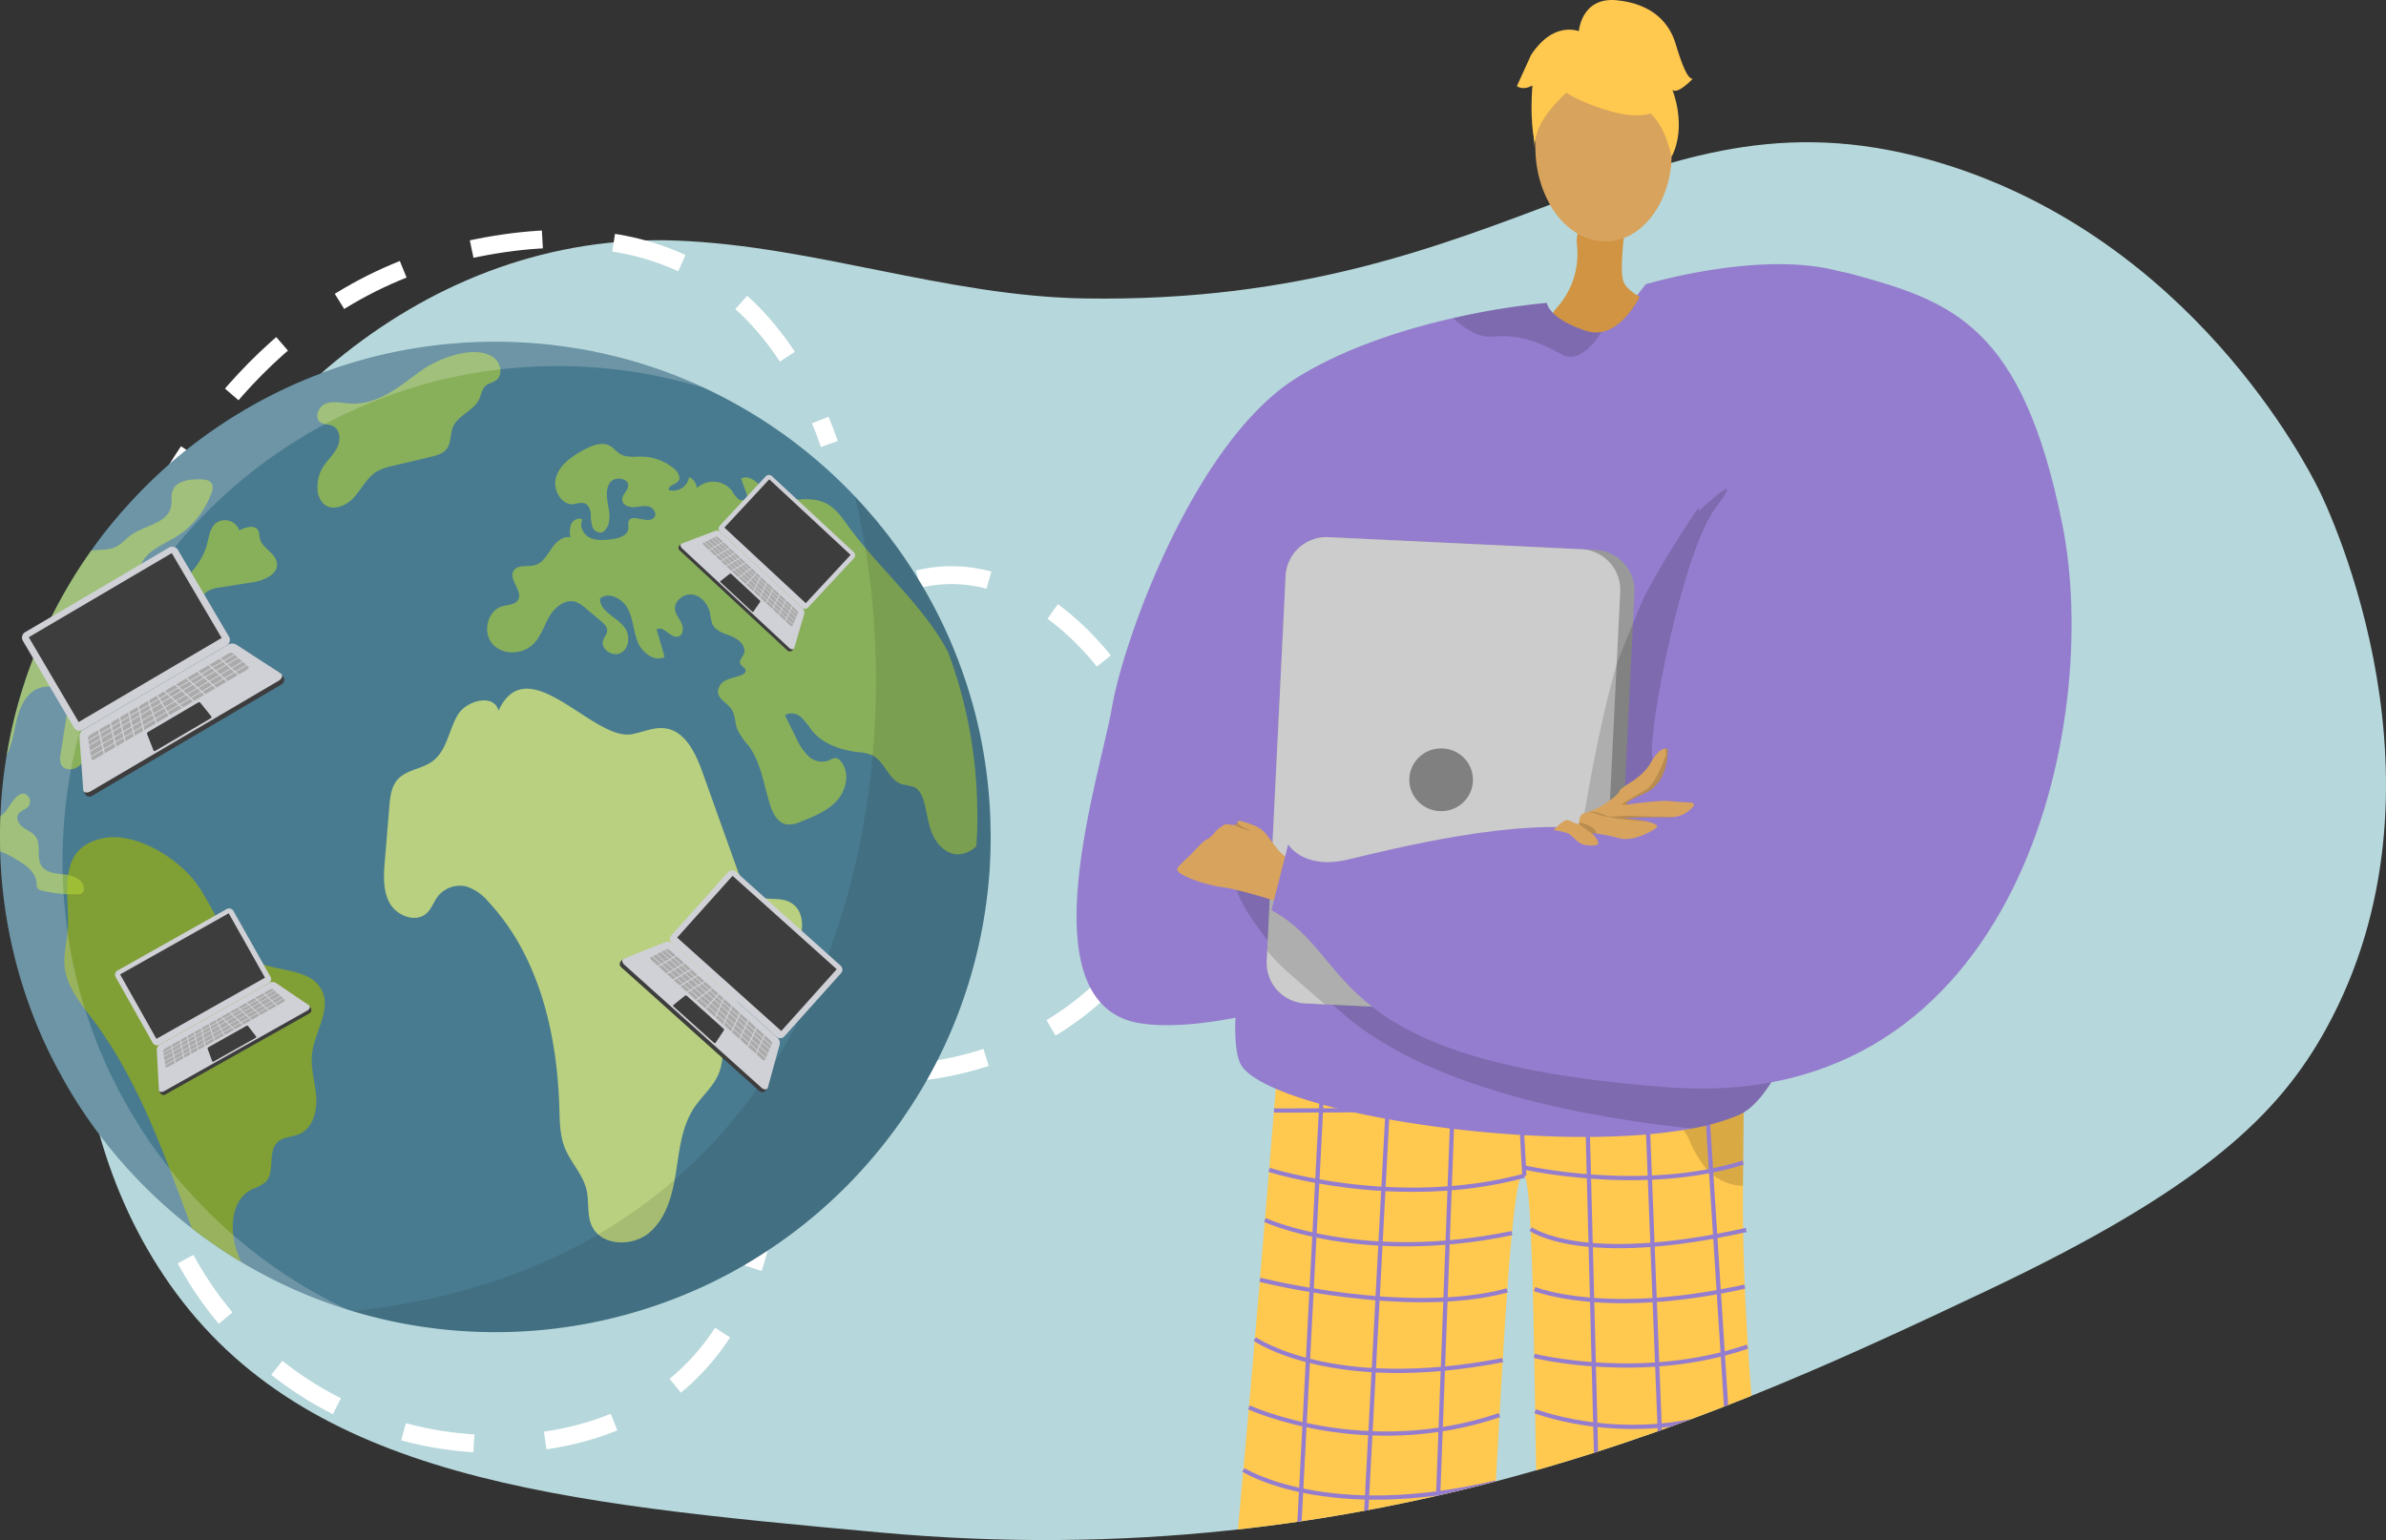 <svg xmlns="http://www.w3.org/2000/svg" xmlns:xlink="http://www.w3.org/1999/xlink" width="590.36" height="381.151" viewBox="0 0 590.36 381.151"><rect x="0" y="0" width="590.36" height="381.151" fill="#333333" stroke="none"/><defs><style>.a,.c,.v{fill:none;}.b{fill:#b6d7db;}.c{stroke:#fff;stroke-width:4.42px;stroke-dasharray:17.68;}.c,.v{stroke-miterlimit:10;}.d{fill:#497b90;}.e{fill:#89a527;opacity:0.86;}.f{fill:#cbdf7d;opacity:0.85;}.g{fill:#b3d336;opacity:0.6;}.h{fill:#fff;opacity:0.2;}.i{opacity:0.1;}.j{fill:#ce521f;}.k{fill:#ebebeb;}.l{fill:#8e96a3;}.m{fill:#3d3d3d;}.n{fill:#d0d1d6;}.o{fill:#aaa;}.p{clip-path:url(#a);}.q{fill:#d8a35d;}.r{fill:#62548a;}.s{fill:#ffc84f;}.t{opacity:0.3;}.u{opacity:0.5;}.v{stroke:#947dce;stroke-width:1.05px;}.w{fill:#947dce;}.x{fill:#d19442;}.y{fill:#999;}.z{fill:#ccc;}.aa{fill:gray;}.ab{opacity:0.15;}</style><clipPath id="a"><path class="a" d="M795.184,182.451c107.437,1.7,138.491-56.115,212.366-33.346,61.431,18.933,89.832,74.279,93.02,80.734,2.514,5.088,34.887,73.225,1.755,133.387-11.624,21.108-30.332,39.453-84.244,64.938-61.587,29.113-150.238,71.018-273.794,59.673-78.8-7.236-141.564-13-175.509-61.429-32.034-45.7-26.545-108.794-8-158.6,20.794-55.857,71.526-102.112,133.58-99.672C728.425,169.477,761.026,181.912,795.184,182.451Z" transform="translate(-545.798 -143.787)"/></clipPath></defs><g transform="translate(-527.667 -110.206)"><path class="b" d="M795.184,182.451c107.437,1.7,138.491-56.115,212.366-33.346,61.431,18.933,89.832,74.279,93.02,80.734,2.514,5.088,34.887,73.225,1.755,133.387-11.624,21.108-30.332,39.453-84.244,64.938-61.587,29.113-150.238,71.018-273.794,59.673-78.8-7.236-141.564-13-175.509-61.429-32.034-45.7-26.545-108.794-8-158.6,20.794-55.857,71.526-102.112,133.58-99.672C728.425,169.477,761.026,181.912,795.184,182.451Z" transform="translate(0.874 1.618)"/><g transform="translate(565.296 169.321)"><path class="c" d="M563.566,234.366c3.8-6.809,26.179-52.714,75.437-64.421,50.768-12.067,79.024,9.653,92.142,47.422" transform="translate(-563.566 -166.604)"/><path class="c" d="M571.477,407.691a87.222,87.222,0,0,0,80.43,45.684c31.668-1.467,54.149-18.42,61.818-49.817" transform="translate(-563.185 -155.187)"/><path class="c" d="M744.6,246.988c37.687-9.2,73.431,47.987,59.93,80.488-9.9,23.822-35.085,40.047-63.844,41.822" transform="translate(-555.033 -162.778)"/></g><g transform="translate(527.667 194.792)"><path class="d" d="M772.784,313.462c0,2.716-.1,5.393-.253,8.07v.02c-.194,2.812-.484,5.606-.853,8.36a122.331,122.331,0,0,1-12.609,39.9,117.693,117.693,0,0,1-7.313,12.241c-.873,1.339-1.8,2.638-2.755,3.938-1.863,2.522-3.8,4.985-5.858,7.352a119,119,0,0,1-9.312,9.719,120.937,120.937,0,0,1-15.227,12.1,122.449,122.449,0,0,1-10.844,6.537h-.019a122.612,122.612,0,0,1-92.821,9.117,120.622,120.622,0,0,1-27.565-12.163c-.757-.447-1.494-.892-2.232-1.357-2.114-1.32-4.171-2.716-6.187-4.171-1.281-.912-2.542-1.844-3.783-2.832h-.02q-4.393-3.406-8.438-7.178a121.088,121.088,0,0,1-8.67-8.923c-2-2.25-3.9-4.6-5.684-7-1.92-2.5-3.705-5.1-5.412-7.759-1.377-2.154-2.7-4.346-3.9-6.576a117.369,117.369,0,0,1-7.488-16.062,122.124,122.124,0,0,1-7.8-38.893c-.02-.291-.02-.563-.02-.854-.039-1.183-.058-2.386-.058-3.589,0-1.474.019-2.967.078-4.422,0-.233.019-.447.039-.679v-.019c.1-2.561.271-5.064.523-7.586.253-2.463.583-4.908.99-7.313A120.05,120.05,0,0,1,533.66,275.5a121.281,121.281,0,0,1,10.631-23.7c1.843-3.162,3.822-6.247,5.955-9.215,1.183-1.706,2.425-3.356,3.705-4.985,1.514-1.9,3.065-3.764,4.714-5.587a122.124,122.124,0,0,1,15.248-14.452c.95-.756,1.92-1.513,2.909-2.249,1.126-.834,2.25-1.669,3.415-2.464.951-.659,1.881-1.3,2.851-1.92.349-.233.679-.465,1.028-.679.912-.582,1.824-1.145,2.755-1.706h.019c.99-.621,1.979-1.2,2.988-1.765.97-.563,1.959-1.106,2.948-1.63l.116-.058c1.028-.544,2.075-1.067,3.123-1.591.971-.485,1.959-.951,2.968-1.416,1.182-.543,2.386-1.086,3.608-1.59.97-.408,1.959-.815,2.948-1.2l.175-.059c1.086-.427,2.153-.833,3.259-1.221a.14.14,0,0,1,.078-.039c1.067-.369,2.172-.738,3.259-1.106h.019c1.339-.427,2.677-.853,4.054-1.242.814-.233,1.649-.465,2.483-.678q1.252-.349,2.5-.64,2.678-.64,5.413-1.163c.737-.155,1.494-.291,2.231-.408.873-.155,1.726-.291,2.6-.427.853-.136,1.726-.253,2.6-.369s1.745-.214,2.618-.31c.834-.1,1.669-.175,2.522-.233,3.569-.33,7.178-.485,10.825-.485,1.377,0,2.755.02,4.132.078,1.319.039,2.638.1,3.937.194,1.261.078,2.5.175,3.744.291.563.058,1.106.1,1.649.174.234.02.466.039.679.078,1.881.214,3.744.466,5.587.777.446.058.892.135,1.32.213a.89.89,0,0,1,.194.039c.988.155,1.978.349,2.967.544.039.019.1.019.136.039,2.58.523,5.14,1.125,7.662,1.8,1.28.349,2.541.7,3.8,1.086s2.522.8,3.763,1.222c1.242.408,2.464.853,3.687,1.319,1.1.408,2.192.854,3.278,1.3.951.389,1.9.8,2.852,1.2.678.29,1.339.6,2,.912a1.711,1.711,0,0,1,.33.155c.737.329,1.474.678,2.192,1.047.582.271,1.145.563,1.706.853,1.126.563,2.25,1.165,3.356,1.785a7.99,7.99,0,0,1,.8.447c.524.271,1.028.562,1.551.872.64.369,1.281.738,1.92,1.145.64.369,1.262.777,1.9,1.165.62.388,1.261.776,1.882,1.2.621.408,1.222.814,1.843,1.241,2.483,1.669,4.909,3.454,7.256,5.335h.019c.854.679,1.689,1.357,2.5,2.055.679.563,1.339,1.126,2,1.708.679.582,1.339,1.183,2,1.785.757.678,1.494,1.357,2.212,2.075.873.814,1.726,1.669,2.561,2.522.5.523,1.028,1.047,1.513,1.59.175.175.35.349.505.524a.554.554,0,0,1,.174.194c.6.64,1.2,1.281,1.765,1.94a7.1,7.1,0,0,1,.524.582c.543.621,1.086,1.241,1.61,1.862a.019.019,0,0,1,.019.02c.544.6,1.048,1.2,1.513,1.824.447.543.892,1.086,1.319,1.629.622.777,1.222,1.571,1.824,2.387.757,1.008,1.513,2.017,2.231,3.065.563.795,1.126,1.629,1.669,2.444q1.31,1.978,2.561,4.016a119.456,119.456,0,0,1,9.893,20.116c.116.29.214.582.33.873v.019q1.745,4.656,3.1,9.447a118.928,118.928,0,0,1,3.511,17.071c.194,1.377.349,2.755.484,4.151.349,3.453.543,6.925.563,10.456C772.784,312.338,772.784,312.9,772.784,313.462Z" transform="translate(-527.667 -190.904)"/><path class="e" d="M605.168,372.074c.253,3.57-.8,7.721-4.034,9.215-1.8.815-4.074.718-5.529,2.075-2.58,2.444-.465,7.488-3.045,9.933a13.243,13.243,0,0,1-3.279,1.726c-5.8,2.929-5.644,11.464-2.948,17.381.1.214.194.407.291.621-.757-.447-1.494-.892-2.232-1.357-2.114-1.32-4.171-2.716-6.187-4.171-1.281-.912-2.542-1.844-3.783-2.832h-.02c-6.692-17.963-13-36.294-24.441-51.581-3.006-4-6.46-8.069-7.022-13.035-.389-3.511.776-7.022.833-10.572.039-2.444-.135-5.024-.174-7.488a31.535,31.535,0,0,1,.213-4.752c.6-4.267,2.6-7.74,8.419-9.059,8.031-1.823,18.584,4.831,23.1,10.883,5.043,6.77,7.43,16.353,15.15,19.748,5.528,2.424,13.384,1.551,16.081,6.963,2.4,4.85-1.785,10.3-2.425,15.674C603.733,364.994,604.9,368.525,605.168,372.074Z" transform="translate(-526.935 -185.269)"/><path class="f" d="M646.636,278.246c-1.019-4.242-7.913-2.65-10.114,1.117s-2.668,8.758-6.159,11.374c-2.663,1.995-6.569,2.114-8.746,4.631-1.53,1.77-1.792,4.275-1.985,6.607q-.555,6.69-1.108,13.379c-.3,3.6-.544,7.444,1.236,10.584s6.433,4.883,9.1,2.45c1.227-1.119,1.743-2.811,2.744-4.136a6.957,6.957,0,0,1,7.156-2.468,12.087,12.087,0,0,1,5.447,3.834c12.471,13.428,16.938,32.545,17.488,50.863.1,3.352.1,6.8,1.337,9.916,1.445,3.655,4.493,6.61,5.389,10.437.688,2.939.041,6.172,1.3,8.914,2.323,5.05,10.075,5.264,14.3,1.647s5.686-9.456,6.54-14.949,1.411-11.282,4.485-15.912c1.907-2.873,4.713-5.172,6.047-8.352,1.864-4.444.482-9.714,2.215-14.211,2.3-5.969,9.09-8.611,13.927-12.8s6.792-13.647.781-15.834c-2.275-.828-4.9-.16-7.152-1.036-2.943-1.14-4.319-4.445-5.382-7.418q-4.188-11.706-8.378-23.411c-1.683-4.7-4.237-10.151-9.182-10.842-2.8-.392-5.519.944-8.3,1.451C670.036,285.825,653.926,262.643,646.636,278.246Z" transform="translate(-523.3 -186.957)"/><path class="g" d="M548.423,321.2a1.259,1.259,0,0,1-.388.97,1.724,1.724,0,0,1-1.2.33c-.834.019-1.669.019-2.5-.02a33.583,33.583,0,0,1-6.227-.873,1.864,1.864,0,0,1-1.145-.582,2.27,2.27,0,0,1-.252-1.3c-.155-2.755-2.813-4.577-5.2-5.955a20.732,20.732,0,0,0-3.783-1.863c-.039-1.183-.058-2.386-.058-3.589,0-1.474.019-2.967.078-4.422,0-.233.019-.447.039-.679V303.2a10.7,10.7,0,0,0,.989-.932c1.221-1.261,3.685-6.6,5.9-3.977a1.979,1.979,0,0,1,.039,2.425c-.678.873-2.037,1.067-2.56,2.017-.64,1.126.252,2.522,1.3,3.26,1.047.756,2.327,1.221,3.065,2.288,1.416,2.038.058,5.121,1.435,7.2,1.183,1.785,3.705,1.9,5.858,2.134.253.039.485.078.737.116C546.5,318.158,548.5,319.3,548.423,321.2Z" transform="translate(-527.667 -185.764)"/><path class="g" d="M596.106,244.063c.408,2.89-3.3,4.384-6.187,4.83-2.619.407-5.238.814-7.857,1.241a7.279,7.279,0,0,0-3.259,1.047,2.545,2.545,0,0,0-.97,3.046,7.7,7.7,0,0,0,1.357,1.4c2.173,2.173.389,6.654-2.676,6.751-1.048.039-2.076-.349-3.124-.388-3.1-.136-5.568,2.6-7.042,5.334s-2.58,5.858-5.063,7.721c-4,3.006-10.883,2.308-12.822,6.925-.776,1.862-.369,3.957-.059,5.955.31,1.979.447,4.191-.717,5.839-1.145,1.629-4.132,1.978-4.986.155a4.5,4.5,0,0,1-.116-2.581c.465-2.871.912-5.742,1.358-8.613.329-2.134.62-4.52-.64-6.265-1.765-2.444-5.722-2.212-8.011-.253-2.27,1.959-3.22,5.024-3.861,7.954a34.467,34.467,0,0,1-2.212,7.72,120.058,120.058,0,0,1,4.365-17.943,121.284,121.284,0,0,1,10.631-23.7c1.843-3.162,3.822-6.247,5.955-9.215.311-.039.622-.078.932-.1,1.745-.136,3.588-.079,5.159-.834,1.455-.718,2.483-2.018,3.8-2.949,3.375-2.406,8.9-2.852,9.815-6.887.31-1.358-.058-2.832.447-4.132.951-2.424,4.19-2.775,6.789-2.736,1.106,0,2.406.156,2.91,1.126a2.773,2.773,0,0,1-.116,2.25,21.083,21.083,0,0,1-8.9,10.94c-3.376,2.057-7.78,3.648-8.71,7.488.465,1.3,2.832,1.2,3.026,2.561.136,1.086-1.261,1.649-1.765,2.618-.737,1.416.951,3.142,2.561,3.065s2.949-1.241,4.132-2.327c3.53-3.279,7.236-6.809,8.515-11.465.543-1.92.737-4.171,2.289-5.451a3.791,3.791,0,0,1,5.761,1.843c1.534-.853,3.919-1.494,4.715.1a8.145,8.145,0,0,1,.329,1.824C592.362,240.435,595.757,241.56,596.106,244.063Z" transform="translate(-527.592 -189.339)"/><path class="g" d="M610.508,206.058c-1.959-.125-4-.664-5.832.031s-2.966,3.446-1.387,4.61c.879.648,2.126.469,3.116.928,1.832.849,2.015,3.5,1.12,5.309s-2.5,3.164-3.561,4.885a9.253,9.253,0,0,0-1.32,5.616,5.117,5.117,0,0,0,1.663,3.608c2.212,1.764,5.573.253,7.446-1.868s3.165-4.861,5.593-6.313a13.958,13.958,0,0,1,3.983-1.387l9.266-2.2c1.474-.35,3.067-.776,3.986-1.981,1.158-1.52.82-3.705,1.571-5.463,1.248-2.919,5.127-3.963,6.471-6.838.518-1.107.646-2.459,1.548-3.281.753-.686,1.869-.824,2.677-1.443,1.807-1.384,1.058-4.533-.861-5.759-4.808-3.07-13.657.48-17.812,3.485C622.839,201.859,617.614,206.511,610.508,206.058Z" transform="translate(-524.06 -190.787)"/><path class="g" d="M763.959,306.891c0,2.565-.092,5.093-.239,7.62v.019a6.663,6.663,0,0,1-4.653,2.07c-2.785-.037-5.074-2.364-6.192-4.929-1.136-2.564-1.393-5.4-2.143-8.1-.4-1.447-1.082-2.986-2.437-3.627a21.572,21.572,0,0,0-2.913-.659c-3.425-1.026-4.359-5.808-7.6-7.292a11.03,11.03,0,0,0-3.261-.677c-4.342-.513-8.83-2.015-11.559-5.422a21.232,21.232,0,0,0-2.675-3.3c-1.117-.9-2.84-1.283-3.92-.367.916,1.832,1.813,3.664,2.712,5.478a14.411,14.411,0,0,0,3.041,4.562,4.905,4.905,0,0,0,5.111,1.1,3.377,3.377,0,0,1,1.722-.6,1.856,1.856,0,0,1,1.117.714c2.364,2.62,1.594,6.962-.714,9.637-2.29,2.656-5.7,4.048-8.977,5.349a6.975,6.975,0,0,1-3.664.715c-2.271-.422-3.481-2.9-4.14-5.112-1.484-4.91-2.2-10.241-5.239-14.381a17.944,17.944,0,0,1-2.766-4.011c-.624-1.649-.477-3.572-1.466-5.02-1.026-1.521-3.205-2.4-3.352-4.231a3.344,3.344,0,0,1,2.144-2.968c1.172-.567,2.491-.733,3.7-1.227.477-.2,1.008-.549,1.026-1.062,0-.769-1.063-1.081-1.337-1.8-.293-.806.531-1.558.879-2.345.752-1.8-1.117-3.609-2.931-4.342-1.8-.733-3.976-1.264-4.818-3.023a10.451,10.451,0,0,1-.586-2.619c-.421-2.217-2.052-4.361-4.287-4.727-2.254-.366-4.745,1.631-4.378,3.866.22,1.227,1.135,2.18,1.63,3.316.514,1.135.367,2.821-.806,3.188-1.923.586-3.773-2.932-5.386-1.722.659,2.253,1.3,4.506,1.96,6.778-2.528,1.283-5.551-1.044-6.632-3.682-1.081-2.619-1.117-5.623-2.4-8.152-1.283-2.546-4.745-4.434-6.943-2.638-.11,3.261,4.195,4.581,6.1,7.218,1.374,1.906,1.172,5-.862,6.21-2.015,1.21-5.221-.9-4.452-3.114.276-.769.916-1.411.989-2.235.073-1.026-.787-1.85-1.575-2.51-1.227-1.044-2.455-2.07-3.682-3.1a7.718,7.718,0,0,0-2.619-1.649c-2.528-.733-5.056,1.319-6.394,3.572-1.338,2.271-2.088,4.927-3.939,6.815-2.656,2.747-7.694,2.912-10.185.036-2.509-2.876-1.227-8.262,2.455-9.306,1.392-.385,3.151-.348,3.884-1.575,1.282-2.18-2.381-4.965-1.117-7.163.971-1.685,3.536-.916,5.4-1.484,1.85-.567,2.894-2.436,3.994-4.048,1.081-1.594,2.785-3.206,4.689-2.785a5.874,5.874,0,0,1,.2-3.333c.495-1.026,1.888-1.686,2.8-1.026-.934,1.539.183,3.681,1.814,4.452s3.536.586,5.331.385c1.8-.22,4.048-.879,4.195-2.675.056-.586-.165-1.209.056-1.759.787-2.144,4.744.806,6.265-.916.879-.9-.091-2.492-1.32-2.784-1.208-.311-2.473.146-3.718.182-1.246.056-2.767-.6-2.822-1.85-.055-1.227,1.319-2.107,1.465-3.315.239-2.052-3.242-2.583-4.469-.916-1.21,1.667-.788,3.957-.421,5.99.385,2.033.567,4.434-.935,5.862-.64.971-2.308.458-2.857-.568a8.25,8.25,0,0,1-.531-3.425c-.091-1.173-.6-2.492-1.74-2.8a6.208,6.208,0,0,0-2.437.275c-3.187.385-5.4-3.737-4.4-6.779.988-3.059,3.884-5.02,6.686-6.576,2.051-1.136,4.6-2.2,6.632-1.044.952.53,1.612,1.446,2.546,2,1.612.952,3.609.6,5.459.64a12.719,12.719,0,0,1,7.969,3.1c.825.752,1.594,2,.953,2.9-.7.952-2.693,1.154-2.345,2.271a3.973,3.973,0,0,0,4.983-3.206,3.336,3.336,0,0,1,1.923,2.712,5.931,5.931,0,0,1,8.7.714,7.463,7.463,0,0,0,1.612,2.07c.733.477,2.015.239,2.106-.623a1.756,1.756,0,0,0-.146-.806c-.44-1.245-.9-2.473-1.337-3.7,1.7-.916,3.719.513,4.873,2.051,4.286,5.735,7.346,2.29,13.392,3.224,4.085.623,5.88,3.243,8.188,6.412,7.072,9.746,16.414,17.734,22.845,27.919.677,1.063,1.3,2.144,1.887,3.243.018,0,0,.018,0,.018q1.649,4.4,2.931,8.922a112.243,112.243,0,0,1,3.316,16.121c.182,1.3.329,2.6.458,3.92.329,3.261.513,6.54.531,9.874C763.959,305.828,763.959,306.36,763.959,306.891Z" transform="translate(-522.126 -189.741)"/><path class="h" d="M600.606,423.3c-2.114-1.32-4.17-2.716-6.187-4.171A123.7,123.7,0,0,1,573.507,400.2c-2-2.25-3.9-4.6-5.684-7-1.92-2.5-3.7-5.1-5.412-7.759-1.377-2.154-2.7-4.346-3.9-6.576a117.353,117.353,0,0,1-7.488-16.062,122.126,122.126,0,0,1-7.8-38.894c-.059-1.474-.078-2.947-.078-4.442,0-1.474.019-2.967.078-4.422.1-2.793.29-5.548.562-8.283a122,122,0,0,1,15.985-48.962,124.323,124.323,0,0,1,9.66-14.2c1.514-1.9,3.065-3.763,4.714-5.587a122.2,122.2,0,0,1,15.248-14.452c.951-.756,1.92-1.513,2.91-2.249,1.125-.834,2.249-1.669,3.414-2.464.951-.659,1.881-1.3,2.851-1.92.349-.233.679-.465,1.028-.679.912-.582,1.824-1.145,2.755-1.706h.019c.99-.62,1.979-1.2,2.988-1.765.969-.563,1.959-1.106,2.949-1.63l.116-.058c1.028-.544,2.076-1.067,3.123-1.591.971-.485,1.959-.951,2.968-1.416,1.183-.543,2.386-1.086,3.608-1.59.969-.408,1.959-.815,2.948-1.2l.175-.058c1.086-.428,2.153-.834,3.259-1.222a.14.14,0,0,1,.078-.039c1.067-.369,2.172-.738,3.259-1.106h.019c1.339-.427,2.677-.853,4.054-1.242.816-.233,1.649-.465,2.483-.678q1.252-.349,2.5-.64,2.677-.64,5.413-1.163c.737-.155,1.494-.291,2.23-.408.873-.155,1.726-.291,2.6-.427.853-.136,1.726-.253,2.6-.369s1.745-.213,2.618-.31c.834-.1,1.669-.175,2.522-.233,3.569-.33,7.178-.485,10.825-.485,1.377,0,2.755.02,4.132.078,1.319.039,2.638.1,3.938.194,1.261.078,2.5.175,3.743.291.563.059,1.106.1,1.65.175.233.019.465.039.678.078,1.881.213,3.744.465,5.587.776.447.058.893.135,1.32.213a.889.889,0,0,1,.194.039c.988.155,1.978.35,2.967.544.039.019.1.019.136.039,2.58.523,5.14,1.125,7.662,1.8,1.28.349,2.541.7,3.8,1.086.1.031.2.068.307.1a1.629,1.629,0,0,0-.212-.1c-.659-.31-1.32-.62-2-.912-.951-.407-1.9-.814-2.852-1.2-1.086-.447-2.173-.892-3.278-1.3-1.222-.465-2.444-.912-3.687-1.32-1.241-.427-2.5-.833-3.763-1.221s-2.522-.738-3.8-1.087c-2.522-.678-5.083-1.28-7.662-1.8-.039-.019-.1-.019-.136-.039-.989-.194-1.979-.388-2.967-.543a.83.83,0,0,0-.194-.039c-.428-.078-.873-.155-1.32-.214-1.843-.31-3.705-.562-5.587-.776-.213-.039-.445-.059-.679-.078-.543-.078-1.086-.116-1.649-.175-1.241-.116-2.483-.213-3.744-.29-1.3-.1-2.618-.155-3.937-.194-1.377-.059-2.755-.078-4.132-.078-3.647,0-7.256.155-10.825.484-.853.059-1.688.136-2.522.234-.873.1-1.745.193-2.618.31s-1.746.233-2.6.368c-.873.136-1.726.271-2.6.427-.737.116-1.494.253-2.231.408q-2.736.524-5.413,1.163-1.251.291-2.5.64c-.834.214-1.669.447-2.483.679-1.377.388-2.716.814-4.054,1.241h-.019c-1.087.369-2.192.738-3.259,1.106a.147.147,0,0,0-.078.039c-1.106.388-2.173.8-3.259,1.222l-.175.059c-.989.388-1.979.795-2.948,1.2-1.222.5-2.426,1.047-3.608,1.591-1.009.465-2,.931-2.968,1.416-1.047.523-2.094,1.047-3.123,1.59l-.116.059c-.989.523-1.979,1.067-2.948,1.629-1.009.563-2,1.145-2.988,1.765h-.019c-.931.563-1.843,1.126-2.755,1.707-.349.213-.679.447-1.028.679-.97.621-1.9,1.26-2.851,1.92-1.165.795-2.289,1.629-3.415,2.463-.988.737-1.959,1.494-2.909,2.25a122.116,122.116,0,0,0-15.248,14.451c-1.649,1.824-3.2,3.686-4.714,5.587a124.507,124.507,0,0,0-9.66,14.2A122,122,0,0,0,528.306,300.8c-.271,2.735-.465,5.489-.562,8.284-.059,1.454-.078,2.948-.078,4.422,0,1.494.019,2.967.078,4.442a122.135,122.135,0,0,0,7.8,38.894A117.353,117.353,0,0,0,543.03,372.9c1.2,2.232,2.522,4.423,3.9,6.576,1.706,2.657,3.492,5.257,5.412,7.76,1.785,2.406,3.685,4.752,5.684,7a123.627,123.627,0,0,0,20.911,18.932c2.017,1.455,4.073,2.852,6.187,4.171a121.835,121.835,0,0,0,28.987,13.291A122.419,122.419,0,0,1,600.606,423.3Z" transform="translate(-527.667 -190.902)"/><path class="i" d="M768.773,311.7c0,2.716-.1,5.393-.253,8.07v.02c-.194,2.812-.484,5.606-.853,8.36a122.331,122.331,0,0,1-12.609,39.9,117.693,117.693,0,0,1-7.313,12.241c-.873,1.339-1.8,2.638-2.755,3.938-1.863,2.522-3.8,4.985-5.858,7.352a119.01,119.01,0,0,1-9.312,9.719,120.937,120.937,0,0,1-15.227,12.1,122.442,122.442,0,0,1-10.844,6.537h-.019a122.611,122.611,0,0,1-92.82,9.117C734.251,415.824,751.637,294.211,735.136,227.4c.175.175.35.349.505.524a.554.554,0,0,1,.174.194c.6.64,1.2,1.281,1.765,1.94a7.106,7.106,0,0,1,.524.582c.543.62,1.086,1.241,1.61,1.862a.019.019,0,0,1,.019.02c.544.6,1.048,1.2,1.513,1.824.447.543.892,1.086,1.319,1.629.622.777,1.222,1.571,1.824,2.387.757,1.008,1.514,2.017,2.231,3.065.563.795,1.126,1.629,1.669,2.444q1.31,1.978,2.561,4.016A119.455,119.455,0,0,1,760.742,268c.116.29.214.582.33.873v.019q1.745,4.656,3.1,9.447a118.944,118.944,0,0,1,3.512,17.071c.194,1.377.349,2.755.484,4.151.349,3.453.543,6.925.563,10.456C768.773,310.579,768.773,311.142,768.773,311.7Z" transform="translate(-523.656 -189.146)"/><g transform="translate(4.867 50.114)"><g transform="translate(9.647 37.021)"><path class="j" d="M541.772,274.6h0a.164.164,0,0,1-.189-.132l-.069-.377.322-.059.068.378A.164.164,0,0,1,541.772,274.6Z" transform="translate(-541.514 -274.034)"/></g><g transform="translate(11.436 36.702)"><path class="j" d="M543.479,274.293h0a.163.163,0,0,1-.19-.131l-.068-.378a1.374,1.374,0,0,1,.321-.055l.068.374A.163.163,0,0,1,543.479,274.293Z" transform="translate(-543.221 -273.729)"/></g><g transform="translate(9.574 36.808)"><path class="k" d="M541.711,274.567h0a.164.164,0,0,1-.19-.131l-.074-.414a.163.163,0,0,1,.131-.189h0a.162.162,0,0,1,.19.131l.076.414A.164.164,0,0,1,541.711,274.567Z" transform="translate(-541.445 -273.83)"/></g><g transform="translate(11.359 36.485)"><path class="k" d="M543.414,274.26h0a.165.165,0,0,1-.19-.132l-.074-.413a.163.163,0,0,1,.131-.19h0a.163.163,0,0,1,.19.131l.074.414A.164.164,0,0,1,543.414,274.26Z" transform="translate(-543.148 -273.523)"/></g><g transform="translate(11.395 40.807)"><rect class="l" width="1.069" height="0.693" transform="matrix(0.984, -0.178, 0.178, 0.984, 0, 0.19)"/></g><g transform="translate(11.208 39.587)"><rect class="l" width="1.069" height="0.693" transform="translate(0 0.19) rotate(-10.245)"/></g><g transform="translate(15.372 25.7)"><path class="m" d="M596.38,272.234l-46.814,27.534a1.208,1.208,0,0,1-1.727-.365l-.413-.7-.445-12.483a1.892,1.892,0,0,1,.928-1.765l35.825-21.069c.669-.393,2.917.057,3.568.478l9.3,6.132.181.31A1.294,1.294,0,0,1,596.38,272.234Z" transform="translate(-546.976 -263.233)"/></g><g transform="translate(14.794 24.575)"><path class="n" d="M595.828,271.292l-46.814,27.534c-.52.3-1.643.353-1.652-.4l-.933-13.151a1.891,1.891,0,0,1,.928-1.765l35.825-21.069a2.048,2.048,0,0,1,2.153.047l10.891,7.069C596.95,269.99,596.4,270.956,595.828,271.292Z" transform="translate(-546.424 -262.159)"/></g><g transform="translate(0)"><rect class="n" width="44.476" height="28.104" rx="1.551" transform="translate(0 22.548) rotate(-30.461)"/></g><g transform="translate(2.249 2.195)"><rect class="m" width="41.045" height="24.353" transform="translate(0 20.808) rotate(-30.461)"/></g><g transform="translate(31.521 39.087)"><path class="m" d="M578.179,279.96l-13.8,8.113a.287.287,0,0,1-.414-.144l-1.555-3.976a.468.468,0,0,1,.2-.574l12.441-7.317a.412.412,0,0,1,.53.1l2.682,3.341A.313.313,0,0,1,578.179,279.96Z" transform="translate(-562.382 -276.005)"/></g><g transform="translate(16.867 26.838)"><path class="o" d="M587.665,268.6l-37.48,22.043c-.415.244-.827.27-.865.056l-.914-5.171c-.049-.279.311-.718.85-1.035l33.8-19.882c.479-.282.975-.37,1.163-.207l3.958,3.414C588.349,267.969,588.106,268.336,587.665,268.6Z" transform="translate(-548.402 -264.319)"/></g><g transform="translate(15.379 26.382)"><g transform="translate(0 0)"><rect class="n" width="45.344" height="0.229" transform="translate(0 22.987) rotate(-30.461)"/></g><g transform="translate(0.58 0.987)"><rect class="n" width="45.344" height="0.229" transform="translate(0 22.987) rotate(-30.461)"/></g><g transform="translate(1.277 2.171)"><rect class="n" width="45.344" height="0.229" transform="translate(0 22.987) rotate(-30.461)"/></g><g transform="translate(1.916 3.257)"><rect class="n" width="45.344" height="0.229" transform="translate(0 22.987) rotate(-30.461)"/></g><g transform="translate(3.809 18.553)"><rect class="n" width="0.344" height="7.557" transform="matrix(0.974, -0.225, 0.225, 0.974, 0, 0.077)"/></g><g transform="translate(6.671 16.87)"><rect class="n" width="0.344" height="7.557" transform="matrix(0.974, -0.225, 0.225, 0.974, 0, 0.077)"/></g><g transform="translate(8.941 15.535)"><rect class="n" width="0.344" height="7.557" transform="matrix(0.974, -0.225, 0.225, 0.974, 0, 0.077)"/></g><g transform="translate(11.211 14.2)"><rect class="n" width="0.344" height="7.557" transform="matrix(0.974, -0.225, 0.225, 0.974, 0, 0.077)"/></g><g transform="translate(13.58 12.807)"><rect class="n" width="0.344" height="7.557" transform="matrix(0.974, -0.225, 0.225, 0.974, 0, 0.077)"/></g><g transform="translate(15.94 11.282)"><rect class="n" width="0.344" height="7.557" transform="translate(0 0.115) rotate(-19.483)"/></g><g transform="translate(17.963 9.99)"><rect class="n" width="0.344" height="7.557" transform="translate(0 0.174) rotate(-30.461)"/></g><g transform="translate(33.394 1.095)"><rect class="n" width="0.344" height="7.557" transform="translate(0 0.255) rotate(-47.9)"/></g><g transform="translate(30.63 2.721)"><rect class="n" width="0.344" height="7.557" transform="translate(0 0.255) rotate(-47.9)"/></g><g transform="translate(27.866 4.346)"><rect class="n" width="0.344" height="7.557" transform="translate(0 0.255) rotate(-47.9)"/></g><g transform="translate(25.103 5.971)"><rect class="n" width="0.344" height="7.557" transform="translate(0 0.255) rotate(-47.9)"/></g><g transform="translate(22.339 7.597)"><rect class="n" width="0.344" height="7.557" transform="translate(0 0.255) rotate(-47.9)"/></g><g transform="translate(19.576 9.222)"><rect class="n" width="0.344" height="7.557" transform="translate(0 0.255) rotate(-47.9)"/></g></g></g><g transform="translate(167.871 32.513)"><g transform="translate(14.562 8.974)"><path class="j" d="M701.726,230.747h0a.11.11,0,0,1,.048-.147l.23-.116.1.195-.229.116A.111.111,0,0,1,701.726,230.747Z" transform="translate(-701.715 -230.484)"/></g><g transform="translate(15.112 10.059)"><path class="j" d="M702.252,231.782h0a.11.11,0,0,1,.048-.147l.229-.116c.015-.007.1.2.1.2l-.227.115A.11.11,0,0,1,702.252,231.782Z" transform="translate(-702.24 -231.519)"/></g><g transform="translate(14.578 8.901)"><path class="k" d="M701.741,230.7h0a.111.111,0,0,1,.048-.147l.252-.127a.11.11,0,0,1,.147.048h0a.109.109,0,0,1-.048.147l-.252.127A.11.11,0,0,1,701.741,230.7Z" transform="translate(-701.73 -230.415)"/></g><g transform="translate(15.127 9.984)"><path class="k" d="M702.265,231.734h0a.11.11,0,0,1,.048-.147l.25-.128a.109.109,0,0,1,.147.048h0a.109.109,0,0,1-.047.147l-.252.128A.111.111,0,0,1,702.265,231.734Z" transform="translate(-702.254 -231.448)"/></g><g transform="translate(12.259 10.846)"><rect class="l" width="0.464" height="0.716" transform="translate(0 0.21) rotate(-26.88)"/></g><g transform="translate(13.006 10.492)"><rect class="l" width="0.464" height="0.716" transform="translate(0 0.21) rotate(-26.88)"/></g><g transform="translate(0 14.791)"><path class="m" d="M714.765,265.124l-26.634-24.753a.808.808,0,0,1-.1-1.178l.371-.4,7.922-2.678a1.267,1.267,0,0,1,1.31.258l20.382,18.942a3.671,3.671,0,0,1,.376,2.38l-2.152,7.138-.164.176A.867.867,0,0,1,714.765,265.124Z" transform="translate(-687.822 -236.034)"/></g><g transform="translate(0.503 14.23)"><path class="n" d="M715.269,264.588l-26.634-24.753c-.3-.275-.541-.986-.062-1.136l8.258-3.118a1.264,1.264,0,0,1,1.31.257l20.382,18.942a1.371,1.371,0,0,1,.383,1.39l-2.447,8.341C716.319,265.059,715.593,264.889,715.269,264.588Z" transform="translate(-688.302 -235.498)"/></g><g transform="translate(9.515 0)"><rect class="n" width="18.815" height="29.776" rx="1.039" transform="translate(0 13.782) rotate(-47.097)"/></g><g transform="translate(11.364 1.53)"><rect class="m" width="16.304" height="27.479" transform="translate(0 11.943) rotate(-47.097)"/></g><g transform="translate(10.337 24.867)"><path class="m" d="M705.594,255.06l-7.848-7.293a.192.192,0,0,1,.013-.294l2.251-1.76a.312.312,0,0,1,.407.018l7.078,6.578a.275.275,0,0,1,.04.358l-1.629,2.361A.209.209,0,0,1,705.594,255.06Z" transform="translate(-697.684 -245.646)"/></g><g transform="translate(6.003 15.684)"><path class="o" d="M715.133,258.849l-21.324-19.817c-.236-.219-.332-.478-.2-.544l3.141-1.577c.17-.085.52.062.827.347l19.233,17.875c.272.253.423.553.355.706l-1.431,3.193C715.666,259.168,715.384,259.082,715.133,258.849Z" transform="translate(-693.549 -236.886)"/></g><g transform="translate(6.24 15.006)"><g transform="translate(1.722 0)"><rect class="n" width="30.357" height="0.153" transform="translate(0.104 0) rotate(42.903)"/></g><g transform="translate(1.2 0.562)"><rect class="n" width="30.357" height="0.153" transform="translate(0.104 0) rotate(42.903)"/></g><g transform="translate(0.574 1.235)"><rect class="n" width="30.357" height="0.153" transform="translate(0.104 0) rotate(42.903)"/></g><g transform="translate(0 1.853)"><rect class="n" width="30.357" height="0.153" transform="translate(0.104 0) rotate(42.903)"/></g><g transform="translate(0.954 1.608)"><rect class="n" width="0.23" height="5.059" transform="translate(4.397 0) rotate(60.342)"/></g><g transform="translate(2.583 3.122)"><rect class="n" width="0.23" height="5.059" transform="translate(4.397 0) rotate(60.342)"/></g><g transform="translate(3.874 4.322)"><rect class="n" width="0.23" height="5.059" transform="translate(4.397 0) rotate(60.342)"/></g><g transform="translate(5.166 5.522)"><rect class="n" width="0.23" height="5.059" transform="translate(4.397 0) rotate(60.342)"/></g><g transform="translate(6.514 6.775)"><rect class="n" width="0.23" height="5.059" transform="translate(4.397 0) rotate(60.342)"/></g><g transform="translate(8.23 8.003)"><rect class="n" width="0.23" height="5.059" transform="matrix(0.589, 0.808, -0.808, 0.589, 4.087, 0)"/></g><g transform="translate(10.051 9.065)"><rect class="n" width="0.23" height="5.059" transform="translate(3.444 0) rotate(42.903)"/></g><g transform="translate(19.931 17.274)"><rect class="n" width="0.23" height="5.059" transform="matrix(0.903, 0.43, -0.43, 0.903, 2.175, 0)"/></g><g transform="translate(18.359 15.813)"><rect class="n" width="0.23" height="5.059" transform="matrix(0.903, 0.43, -0.43, 0.903, 2.175, 0)"/></g><g transform="translate(16.786 14.351)"><rect class="n" width="0.23" height="5.059" transform="matrix(0.903, 0.43, -0.43, 0.903, 2.175, 0)"/></g><g transform="translate(15.214 12.89)"><rect class="n" width="0.23" height="5.059" transform="matrix(0.903, 0.43, -0.43, 0.903, 2.175, 0)"/></g><g transform="translate(13.642 11.429)"><rect class="n" width="0.23" height="5.059" transform="matrix(0.903, 0.43, -0.43, 0.903, 2.175, 0)"/></g><g transform="translate(12.07 9.968)"><rect class="n" width="0.23" height="5.059" transform="matrix(0.903, 0.43, -0.43, 0.903, 2.175, 0)"/></g></g></g><g transform="translate(28.036 139.802)"><g transform="translate(7.04 27.407)"><path class="j" d="M561.318,350.853h0a.124.124,0,0,1-.141-.1l-.046-.285.242-.039.046.285A.124.124,0,0,1,561.318,350.853Z" transform="translate(-561.131 -350.427)"/></g><g transform="translate(8.388 27.192)"><path class="j" d="M562.6,350.644h0a.122.122,0,0,1-.14-.1l-.046-.285a1.06,1.06,0,0,1,.243-.037l.045.282A.122.122,0,0,1,562.6,350.644Z" transform="translate(-562.417 -350.222)"/></g><g transform="translate(6.987 27.243)"><path class="k" d="M561.273,350.825h0a.122.122,0,0,1-.14-.1l-.05-.311a.123.123,0,0,1,.1-.14h0a.123.123,0,0,1,.14.1l.05.311A.123.123,0,0,1,561.273,350.825Z" transform="translate(-561.081 -350.271)"/></g><g transform="translate(8.332 27.026)"><path class="k" d="M562.556,350.618h0a.124.124,0,0,1-.141-.1l-.05-.311a.124.124,0,0,1,.1-.14h0a.122.122,0,0,1,.14.1l.05.311A.122.122,0,0,1,562.556,350.618Z" transform="translate(-562.364 -350.064)"/></g><g transform="translate(8.298 30.285)"><rect class="l" width="0.803" height="0.521" transform="translate(0 0.128) rotate(-9.164)"/></g><g transform="translate(8.175 29.366)"><rect class="l" width="0.803" height="0.521" transform="translate(0 0.128) rotate(-9.164)"/></g><g transform="translate(11.179 19.511)"><path class="m" d="M602.385,349.822l-35.554,20.018a.906.906,0,0,1-1.292-.3l-.3-.532-.156-9.382a1.422,1.422,0,0,1,.722-1.313L593.011,343a4.11,4.11,0,0,1,2.673.41l6.9,4.738.132.235A.972.972,0,0,1,602.385,349.822Z" transform="translate(-565.079 -342.894)"/></g><g transform="translate(10.757 18.66)"><path class="n" d="M601.983,349.108l-35.554,20.018c-.394.222-1.239.241-1.235-.322l-.515-9.892a1.422,1.422,0,0,1,.722-1.313l27.208-15.318a1.536,1.536,0,0,1,1.616.066l8.08,5.463C602.845,348.146,602.416,348.864,601.983,349.108Z" transform="translate(-564.677 -342.083)"/></g><g transform="translate(0 0)"><rect class="n" width="33.414" height="21.114" rx="1.165" transform="translate(0 16.393) rotate(-29.381)"/></g><g transform="translate(1.683 1.639)"><rect class="m" width="30.836" height="18.296" transform="translate(0 15.129) rotate(-29.381)"/></g><g transform="translate(23.331 29.445)"><path class="m" d="M588.593,355.384l-10.476,5.9a.218.218,0,0,1-.31-.114l-1.112-3.008a.352.352,0,0,1,.158-.429l9.448-5.321a.31.31,0,0,1,.4.081l1.967,2.547A.234.234,0,0,1,588.593,355.384Z" transform="translate(-576.673 -352.372)"/></g><g transform="translate(12.309 20.358)"><path class="o" d="M595.889,346.968l-28.464,16.027c-.317.177-.626.192-.651.029l-.613-3.9c-.034-.21.243-.535.653-.765l25.674-14.455c.364-.2.737-.263.876-.138l2.924,2.62C596.412,346.507,596.224,346.779,595.889,346.968Z" transform="translate(-566.157 -343.703)"/></g><g transform="translate(11.172 20.045)"><g transform="translate(0 0)"><rect class="n" width="34.065" height="0.172" transform="translate(0 16.713) rotate(-29.381)"/></g><g transform="translate(0.422 0.75)"><rect class="n" width="34.065" height="0.172" transform="translate(0 16.713) rotate(-29.381)"/></g><g transform="translate(0.929 1.649)"><rect class="n" width="34.065" height="0.172" transform="translate(0 16.713) rotate(-29.381)"/></g><g transform="translate(1.393 2.474)"><rect class="n" width="34.065" height="0.172" transform="translate(0 16.713) rotate(-29.381)"/></g><g transform="translate(2.923 13.441)"><rect class="n" width="0.258" height="5.678" transform="translate(0 0.053) rotate(-11.942)"/></g><g transform="translate(5.096 12.217)"><rect class="n" width="0.258" height="5.678" transform="translate(0 0.053) rotate(-11.942)"/></g><g transform="translate(6.82 11.247)"><rect class="n" width="0.258" height="5.678" transform="translate(0 0.053) rotate(-11.942)"/></g><g transform="translate(8.544 10.276)"><rect class="n" width="0.258" height="5.678" transform="translate(0 0.053) rotate(-11.942)"/></g><g transform="translate(10.343 9.263)"><rect class="n" width="0.258" height="5.678" transform="translate(0 0.053) rotate(-11.942)"/></g><g transform="translate(12.137 8.151)"><rect class="n" width="0.258" height="5.678" transform="translate(0 0.081) rotate(-18.403)"/></g><g transform="translate(13.675 7.209)"><rect class="n" width="0.258" height="5.678" transform="translate(0 0.127) rotate(-29.381)"/></g><g transform="translate(25.39 0.745)"><rect class="n" width="0.258" height="5.678" transform="translate(0 0.188) rotate(-46.82)"/></g><g transform="translate(23.291 1.927)"><rect class="n" width="0.258" height="5.678" transform="translate(0 0.188) rotate(-46.82)"/></g><g transform="translate(21.192 3.109)"><rect class="n" width="0.258" height="5.678" transform="translate(0 0.188) rotate(-46.82)"/></g><g transform="translate(19.093 4.291)"><rect class="n" width="0.258" height="5.678" transform="translate(0 0.188) rotate(-46.82)"/></g><g transform="translate(16.994 5.472)"><rect class="n" width="0.258" height="5.678" transform="translate(0 0.188) rotate(-46.82)"/></g><g transform="translate(14.896 6.654)"><rect class="n" width="0.258" height="5.678" transform="translate(0 0.188) rotate(-46.82)"/></g></g></g><g transform="translate(153.347 130.247)"><g transform="translate(18.132 11.469)"><path class="j" d="M691.28,326.443h0a.138.138,0,0,1,.057-.186l.286-.152.129.243-.286.152A.137.137,0,0,1,691.28,326.443Z" transform="translate(-691.264 -326.106)"/></g><g transform="translate(18.849 12.824)"><path class="j" d="M691.964,327.737h0a.138.138,0,0,1,.058-.187l.286-.151c.019-.01.126.244.126.244l-.284.15A.138.138,0,0,1,691.964,327.737Z" transform="translate(-691.948 -327.399)"/></g><g transform="translate(18.151 11.376)"><path class="k" d="M691.3,326.385h0a.137.137,0,0,1,.058-.185l.313-.166a.138.138,0,0,1,.185.057h0a.138.138,0,0,1-.058.187l-.313.166A.138.138,0,0,1,691.3,326.385Z" transform="translate(-691.282 -326.018)"/></g><g transform="translate(18.867 12.728)"><path class="k" d="M691.981,327.675h0a.137.137,0,0,1,.057-.186l.313-.167a.139.139,0,0,1,.186.058h0a.138.138,0,0,1-.058.185l-.313.167A.138.138,0,0,1,691.981,327.675Z" transform="translate(-691.965 -327.307)"/></g><g transform="translate(15.273 13.876)"><rect class="l" width="0.585" height="0.902" transform="translate(0 0.274) rotate(-27.899)"/></g><g transform="translate(16.206 13.413)"><rect class="l" width="0.585" height="0.902" transform="translate(0 0.274) rotate(-27.899)"/></g><g transform="translate(0 18.929)"><path class="m" d="M708.468,369.456l-34.1-30.578a1.017,1.017,0,0,1-.15-1.481l.459-.512,9.917-3.549a1.594,1.594,0,0,1,1.655.295l26.094,23.4a4.623,4.623,0,0,1,.527,2.989l-2.549,9.038-.2.225A1.092,1.092,0,0,1,708.468,369.456Z" transform="translate(-673.965 -333.223)"/></g><g transform="translate(0.619 18.21)"><path class="n" d="M709.089,368.771l-34.1-30.579c-.378-.34-.7-1.231-.1-1.429l10.33-4.113a1.6,1.6,0,0,1,1.656.295l26.093,23.4a1.725,1.725,0,0,1,.513,1.742l-2.9,10.559C710.422,369.34,709.5,369.143,709.089,368.771Z" transform="translate(-674.555 -332.537)"/></g><g transform="translate(11.878 0)"><rect class="n" width="23.701" height="37.507" rx="1.308" transform="translate(0 17.645) rotate(-48.116)"/></g><g transform="translate(14.2 1.924)"><rect class="m" width="20.537" height="34.614" transform="translate(0 15.29) rotate(-48.116)"/></g><g transform="translate(13.206 31.53)"><path class="m" d="M696.692,356.98l-10.048-9.01a.243.243,0,0,1,.01-.37l2.8-2.267a.4.4,0,0,1,.513.014l9.063,8.127a.347.347,0,0,1,.058.451l-2,3.009A.264.264,0,0,1,696.692,356.98Z" transform="translate(-686.564 -345.245)"/></g><g transform="translate(7.536 20.045)"><path class="o" d="M708.791,361.54l-27.3-24.481c-.3-.272-.43-.594-.266-.68l3.921-2.058c.212-.111.656.067,1.049.419l24.623,22.08c.349.313.546.689.463.883l-1.731,4.053C709.47,361.93,709.113,361.828,708.791,361.54Z" transform="translate(-681.154 -334.288)"/></g><g transform="translate(7.825 19.218)"><g transform="translate(2.127 0)"><rect class="n" width="38.239" height="0.193" transform="translate(0.129 0) rotate(41.884)"/></g><g transform="translate(1.483 0.719)"><rect class="n" width="38.239" height="0.193" transform="translate(0.129 0) rotate(41.884)"/></g><g transform="translate(0.709 1.582)"><rect class="n" width="38.239" height="0.193" transform="translate(0.129 0) rotate(41.884)"/></g><g transform="translate(0 2.372)"><rect class="n" width="38.239" height="0.193" transform="translate(0.129 0) rotate(41.884)"/></g><g transform="translate(1.25 1.946)"><rect class="n" width="0.29" height="6.373" transform="translate(5.481 0) rotate(59.324)"/></g><g transform="translate(3.335 3.816)"><rect class="n" width="0.29" height="6.373" transform="translate(5.481 0) rotate(59.324)"/></g><g transform="translate(4.988 5.299)"><rect class="n" width="0.29" height="6.373" transform="translate(5.481 0) rotate(59.324)"/></g><g transform="translate(6.642 6.781)"><rect class="n" width="0.29" height="6.373" transform="translate(5.481 0) rotate(59.324)"/></g><g transform="translate(8.367 8.329)"><rect class="n" width="0.29" height="6.373" transform="translate(5.481 0) rotate(59.324)"/></g><g transform="translate(10.567 9.845)"><rect class="n" width="0.29" height="6.373" transform="matrix(0.604, 0.797, -0.797, 0.604, 5.081, 0)"/></g><g transform="translate(12.9 11.156)"><rect class="n" width="0.29" height="6.373" transform="translate(4.255 0) rotate(41.884)"/></g><g transform="translate(25.547 21.301)"><rect class="n" width="0.29" height="6.373" transform="matrix(0.91, 0.414, -0.414, 0.91, 2.637, 0)"/></g><g transform="translate(23.534 19.496)"><rect class="n" width="0.29" height="6.373" transform="matrix(0.91, 0.414, -0.414, 0.91, 2.637, 0)"/></g><g transform="translate(21.521 17.691)"><rect class="n" width="0.29" height="6.373" transform="matrix(0.91, 0.414, -0.414, 0.91, 2.637, 0)"/></g><g transform="translate(19.508 15.886)"><rect class="n" width="0.29" height="6.373" transform="matrix(0.91, 0.414, -0.414, 0.91, 2.637, 0)"/></g><g transform="translate(17.495 14.081)"><rect class="n" width="0.29" height="6.373" transform="matrix(0.91, 0.414, -0.414, 0.91, 2.637, 0)"/></g><g transform="translate(15.482 12.276)"><rect class="n" width="0.29" height="6.373" transform="matrix(0.91, 0.414, -0.414, 0.91, 2.637, 0)"/></g></g></g></g><g transform="translate(546.671 145.405)"><g class="p" transform="translate(0 0)"><g transform="translate(247.37 -35.198)"><path class="q" d="M925.638,504.129s-.308,140.731,5.748,142.586c10.87,3.4,53.169,13.877,7.746,14.95-23.045,3.545-21.836-1.723-22.613-6.019-.635-3.509-11.939-128.374-13.823-137.99-.421-2.154-.677-3.456-.677-3.456Z" transform="translate(-776.005 -91.227)"/><path class="q" d="M846.258,503.74s-8.977,139.918-15.052,141.71c-10.906,3.281-53.318,13.312-7.91,14.867,23.005,3.788,21.854-1.492,22.677-5.779.674-3.5,6.171-30.045,8.159-39.641.445-2.149,16.644-110.624,16.644-110.624Z" transform="translate(-780.789 -91.246)"/><path class="r" d="M848.944,639.411c.485-1.982-14.04-3.3-15.857-1.843S801.734,641.9,801.4,650.434s40.442,6.044,43.326,6.142S847.991,643.308,848.944,639.411Z" transform="translate(-780.853 -84.828)"/><g transform="translate(35.354 251.33)"><path class="s" d="M830.451,355.876a9.057,9.057,0,0,0,5.2,2.1c11.993-.286,63.785-1.653,91.788-4.46,9.879-.992,16.8-2.161,17.961-3.531,0,0,0,.04,0,.112-.005,1.53-.116,19.046-.343,42.01-.448,45.332,7.173,109.9,13.583,129.32,1.384,4.192-63.2.548-63.2.548-2.256-46.664-1.413-128.793-4.476-132.34-3.725-4.315-6.238,68-10.112,128.595-25.172,7.656-65.672,5.423-65.32,2.828C819.7,490.236,830.451,355.876,830.451,355.876Z" transform="translate(-815.527 -349.984)"/><g class="t" transform="translate(62.247)"><path d="M875.493,356.277l-.58-.023S875.118,356.26,875.493,356.277Z" transform="translate(-874.913 -349.682)"/><path class="u" d="M875.466,356.579c15.476.546,49.088-3.064,49.088-3.064,9.879-.992,16.8-2.161,17.961-3.531,0,0,0,.04,0,.112-.005,1.53-.116,19.046-.343,42.01a11.569,11.569,0,0,1-1.629-.114,12.647,12.647,0,0,1-8.417-5.368,27.567,27.567,0,0,1-3.464-6.4C916.2,359.137,880.426,356.8,875.466,356.579Z" transform="translate(-874.886 -349.984)"/></g><g transform="translate(17.286 3.532)"><line class="v" x1="8.834" y2="169.151" transform="translate(0 0.769)"/><line class="v" x1="8.841" y2="166.213" transform="translate(16.348 3.436)"/><line class="v" x1="6.164" y2="164.938" transform="translate(34.866 2.75)"/><line class="v" x2="1.862" y2="34.029" transform="translate(56.287 2.09)"/><line class="v" x2="4.334" y2="167.82" transform="translate(73.222 1.356)"/><line class="v" x2="6.652" y2="169.129" transform="translate(87.789 0.62)"/><line class="v" x2="10.863" y2="169.919" transform="translate(102.112)"/></g><path class="v" d="M828.4,372.645s92.142.3,116.246-5.034" transform="translate(-814.906 -349.135)"/><path class="v" d="M890.4,387.879c-31.853,8.581-63.148-1.45-63.148-1.45" transform="translate(-814.962 -348.228)"/><path class="v" d="M887.072,385.828s29.392,6.791,54.593-1.11" transform="translate(-812.08 -348.311)"/><path class="v" d="M826.265,398.271s23.718,10.972,61.106,3.237" transform="translate(-815.01 -347.658)"/><path class="v" d="M825.078,412.376s36.563,9.3,61.194,2.635" transform="translate(-815.067 -346.978)"/><path class="v" d="M823.882,426.388s19.008,13.416,61.328,5.2" transform="translate(-815.124 -346.303)"/><path class="v" d="M822.482,442.507s28.66,13.23,62,1.917" transform="translate(-815.192 -345.526)"/><path class="v" d="M821.17,457.275s20.463,13.037,62.45,3.132" transform="translate(-815.255 -344.815)"/><path class="v" d="M819.785,472.417s28.018,12.939,63.2-.018" transform="translate(-815.322 -344.086)"/><path class="v" d="M818.664,484.234s16.841,14.633,63.612,1.219" transform="translate(-815.376 -343.516)"/><path class="v" d="M817.319,497.652s26.734,12.448,64.228.762" transform="translate(-815.44 -342.869)"/><path class="v" d="M888.983,400.391s12.57,9.356,53.331.241" transform="translate(-811.988 -347.555)"/><path class="v" d="M889.919,414.593s17.368,7.093,52-.6" transform="translate(-811.943 -346.9)"/><path class="v" d="M889.827,430.451s26.63,6.672,52.758-2.284" transform="translate(-811.947 -346.217)"/><path class="v" d="M890.047,443.527s26.048,10.1,53.645-2.323" transform="translate(-811.936 -345.589)"/><path class="v" d="M890.275,457.884s24.7,7.367,54.78-2.373" transform="translate(-811.926 -344.9)"/><path class="v" d="M890.513,471.672s20.907,8.187,56.132-2.431" transform="translate(-811.914 -344.238)"/><path class="v" d="M891.055,483.8s24.894,11.321,57.429-1.17" transform="translate(-811.888 -343.593)"/><path class="v" d="M891.174,499.084s28.1,8.061,59.792-1.907" transform="translate(-811.882 -342.892)"/></g><path class="r" d="M913.96,637.18c-.463-1.988,17.164-1.059,18.965.423s27.756,5.908,28,14.44-40.506,5.614-43.389,5.682S914.871,641.087,913.96,637.18Z" transform="translate(-775.43 -84.872)"/><path class="w" d="M820.96,371.168c8.612,11.8,76.14,21.921,111.269,15.333a55.183,55.183,0,0,0,11.578-3.324c3.331-1.447,6.558-5.214,9.636-10.76,23.426-42.241,37.928-187.65,21.031-195.93-19.111-9.371-53.658,1.071-53.658,1.071l-12.837,16.408L846.04,230.456s-14.365,52.637-22.056,93.776c-.568,3.032-1.1,6-1.585,8.882C819.222,351.968,817.955,367.052,820.96,371.168Z" transform="translate(-779.993 -107.201)"/><path class="x" d="M912.679,159.232c.008,1.309-2.276,14.972-.917,18.384s9.2,5.911,8.667,6.481-11.146,11.375-21,8.612-4.273-8.612-4.273-8.612a19.965,19.965,0,0,0,5.073-15.578C899.227,158.858,912.679,159.232,912.679,159.232Z" transform="translate(-776.412 -107.844)"/><path class="w" d="M797.832,360.285c29.147,4.248,91.413-24.832,91.413-24.832l-5.94-16.386s-36.785,1.681-42.748,2.662c0,0,17.971-14.7,23.724-34.309C868.514,273,919.605,211.3,934.948,184.405c5.515-9.669-12.327-7.061-12.327-7.061s-4.029,10.548-10.948,11.8a7.786,7.786,0,0,1-3.88-.3c-9.275-3.048-9.644-6.9-9.644-6.9a179.687,179.687,0,0,0-23.191,3.77c-12.031,2.729-26.682,7.3-38.706,14.785-25.168,15.685-42.752,64.461-45.7,81.569S768.688,356.036,797.832,360.285Z" transform="translate(-781.798 -106.987)"/><g transform="translate(47.034 132.933)"><path class="y" d="M917.673,250.723l-4.678,95.325a10.155,10.155,0,0,1-10.679,9.566l-65.948-3.156a3.4,3.4,0,0,1-.467-.044,10.079,10.079,0,0,1-9.219-10.492l4.678-95.325a10.14,10.14,0,0,1,10.68-9.555l62.89,3,3.057.145A10.106,10.106,0,0,1,917.673,250.723Z" transform="translate(-826.67 -237.029)"/><path class="z" d="M914.15,250.535l-4.678,95.324a10.141,10.141,0,0,1-10.681,9.555l-62.89-3a10.079,10.079,0,0,1-9.219-10.492l4.678-95.325a10.14,10.14,0,0,1,10.68-9.555l62.89,3A10.08,10.08,0,0,1,914.15,250.535Z" transform="translate(-826.67 -237.029)"/><ellipse class="aa" cx="7.875" cy="7.769" rx="7.875" ry="7.769" transform="translate(35.295 52.286)"/></g><g transform="translate(108.944)"><ellipse class="q" cx="16.855" cy="22.688" rx="16.855" ry="22.688" transform="translate(3.605 15.116) rotate(-2.516)"/><g transform="translate(3.93 6.35)"><path class="s" d="M899.92,134.208s29.832,14.741,20.09-10.5C913.269,106.236,879.551,123.617,899.92,134.208Z" transform="translate(-889.292 -116.264)"/><path class="s" d="M904.078,127.862s-15.906,10.224-13.925,19.737c0,0-4.813-28.45,11.375-29.84s22.535-.106,22.381,30.195C923.908,147.954,918.173,124.094,904.078,127.862Z" transform="translate(-889.483 -116.209)"/></g><path class="s" d="M900.307,118.322s.44-8.945,9.448-8.053,13.059,5.78,14.554,10.774,2.934,8.727,4.213,8.675c0,0-3.676,3.944-5.009,2.736,0,0,3.706,8.938-.2,16.563,0,0-2.149-11.41-8.6-12.407S900.307,118.322,900.307,118.322Z" transform="translate(-885.032 -110.206)"/><path class="s" d="M901.826,117.874s-6.556-3.521-12.577,5.577l-3.514,7.73s1.332,1.209,3.837-.159c0,0-.787,8.94.648,13.907l3.135-15.328Z" transform="translate(-885.734 -109.869)"/></g><path class="ab" d="M822.408,326.219a81.324,81.324,0,0,0,4.886,6.85c.017.021-.137,2.494-.121,2.515,3.378,4.264,7.16,6.949,14.23,13.284.065.059,1.96.082,2.025.14q1.112.994,2.29,2.025c21.925,19.191,62.039,25.983,86.52,28.572a55.18,55.18,0,0,0,11.578-3.324c3.331-1.447,6.558-5.214,9.636-10.76l-129.46-48.185L819.6,315.7S817.281,318.14,822.408,326.219Z" transform="translate(-780.001 -100.306)"/><path class="ab" d="M953.867,200.334s-22.768,26.15-36.836,52.631c-1.057,1.991-6.971,16.776-6.983,16.817-9.12,31.353-13.63,78.177-13.63,78.177L918.179,296.1Z" transform="translate(-776.275 -105.864)"/><path class="q" d="M817.019,320.489c5.341.733,19.17,5.379,19.17,5.379l2.751-8.421s-6.569-4.027-8.385-6.206-2.792-4.037-4.294-5.178-5.443-2.114-5.443-2.114l-.445.571-.442.566-.146-.013a14.878,14.878,0,0,1-2.12-.275,7.571,7.571,0,0,0-2.338,1.573,3.836,3.836,0,0,0-.658.741,6.184,6.184,0,0,1-1.975,1.616c-.221.135-.4.24-.5.31a9.958,9.958,0,0,0-.742.683c-.893.88-2.28,2.341-2.718,2.859a29.285,29.285,0,0,0-2.836,2.76,3.057,3.057,0,0,0-.313.558C805.036,317.2,811.678,319.758,817.019,320.489Z" transform="translate(-780.653 -100.872)"/><path class="w" d="M933.4,233.735c0-1.4,11.916-65.839,37.421-58.942s42.729,12.777,52.665,62.115-10.748,145.662-97.249,139.323-76.893-32.343-98.456-43.846l4.159-16.267s3.741,6.328,14.678,3.748,42.4-10.616,61.28-7.251c0,0,15.383-11.6,14.149-18s7.524-51.169,15.731-61.952S933.4,233.735,933.4,233.735Z" transform="translate(-779.582 -107.119)"/><path class="ab" d="M819.13,305.047a.659.659,0,0,0,.155.144c.463.275,3.327,1.246,3.636,1.337s-1.047-.758-1.418-.788a8.331,8.331,0,0,1-1.785-1.246l-.442.566Z" transform="translate(-779.999 -100.846)"/><g transform="translate(117.961 185.262)"><path class="q" d="M894.337,307.221c.229-.264,3.461.591,3.753.785,1.555,1.031,2.426,2.612,4.288,2.837.523.064,3.375.424,3.059-.669a4.4,4.4,0,0,0-1.718-2.285s.038,0,.113.008c.181.008.589.038,1.188.108a37.318,37.318,0,0,1,5.432,1.109c4.085,1.13,9.239-2.334,9.525-2.7s-.342-.893-2.291-1.379c-.025-.008-.046-.012-.071-.02-2-.495-6.152-.918-6.152-.918s7.583-.141,11.874-.141a7.073,7.073,0,0,0,.947-.062h.017a7.5,7.5,0,0,0,4.671-2.617.582.582,0,0,0-.433-.958c-1.315-.045-3.54-.148-5.2-.359-2.025-.258-7.672.436-9.8.718-.519.067-.83.112-.83.112s-1.823-.087,4.257-2.77,5.669-10.955,5.669-10.955a1.025,1.025,0,0,0-.54-.112c-.681.021-1.958.544-3.616,3.436-2.506,4.378-7.234,5.724-7.819,7.136s-5.07,4.046-5.07,4.046-2.438,1.043-3.726,1.421c-.918.269-1.111,1.549-1.146,2.255-.008.209,0,.37,0,.437v.037a13.107,13.107,0,0,1-2.509-.988C897.032,304.1,894.337,307.22,894.337,307.221Z" transform="translate(-894.337 -286.953)"/><path class="ab" d="M912.754,300.678c-.519.067-.83.112-.83.112s-1.823-.087,4.257-2.77,5.669-10.955,5.669-10.955a1.024,1.024,0,0,0-.54-.112,3.8,3.8,0,0,1,.089,1.625c-.232.984-2.586,7.07-4.817,8.462s-5.579,3.3-5.991,3.593S911.742,301.01,912.754,300.678Z" transform="translate(-893.557 -286.953)"/><path class="ab" d="M902.616,302.108a3.828,3.828,0,0,1,2.067.3c.645.465,3.819.873,4.758,1.1.649.161,5.129.569,7.845.809-.025-.008-.046-.012-.071-.02-2-.495-6.152-.918-6.152-.918s7.583-.141,11.874-.141a7.076,7.076,0,0,0,.948-.062c-4.063-.092-10.354-.262-11.385-.3-1.528-.058-4.409.461-5.407,0s-3.288-1.217-3.76-.984A2.284,2.284,0,0,1,902.616,302.108Z" transform="translate(-893.938 -286.235)"/><path class="ab" d="M900.418,304.843l3.12,2.214c.181.008.589.038,1.188.108a3.069,3.069,0,0,0-.994-1.517,11.01,11.01,0,0,0-3.314-1.242C900.41,304.615,900.414,304.776,900.418,304.843Z" transform="translate(-894.044 -286.112)"/></g><path class="ab" d="M870.675,185.5c2.756,2.5,6.321,4.892,9.652,4.582,6.751-.636,11.568,1.268,17.332,4.437,3.765,2.071,7.672-2.2,9.732-5.592a7.786,7.786,0,0,1-3.88-.3c-9.275-3.048-9.644-6.9-9.644-6.9A179.681,179.681,0,0,0,870.675,185.5Z" transform="translate(-777.516 -106.761)"/></g></g></g><g transform="translate(902.986 110.206)"><ellipse class="q" cx="16.855" cy="22.688" rx="16.855" ry="22.688" transform="translate(3.605 15.116) rotate(-2.516)"/><g transform="translate(3.93 6.35)"><path class="s" d="M899.92,134.208s29.832,14.741,20.09-10.5C913.269,106.236,879.551,123.617,899.92,134.208Z" transform="translate(-889.292 -116.264)"/><path class="s" d="M904.078,127.862s-15.906,10.224-13.925,19.737c0,0-4.813-28.45,11.375-29.84s22.535-.106,22.381,30.195C923.908,147.954,918.173,124.094,904.078,127.862Z" transform="translate(-889.483 -116.209)"/></g><path class="s" d="M900.307,118.322s.44-8.945,9.448-8.053,13.059,5.78,14.554,10.774,2.934,8.727,4.213,8.675c0,0-3.676,3.944-5.009,2.736,0,0,3.706,8.938-.2,16.563,0,0-2.149-11.41-8.6-12.407S900.307,118.322,900.307,118.322Z" transform="translate(-885.032 -110.206)"/><path class="s" d="M901.826,117.874s-6.556-3.521-12.577,5.577l-3.514,7.73s1.332,1.209,3.837-.159c0,0-.787,8.94.648,13.907l3.135-15.328Z" transform="translate(-885.734 -109.869)"/></g></g></svg>